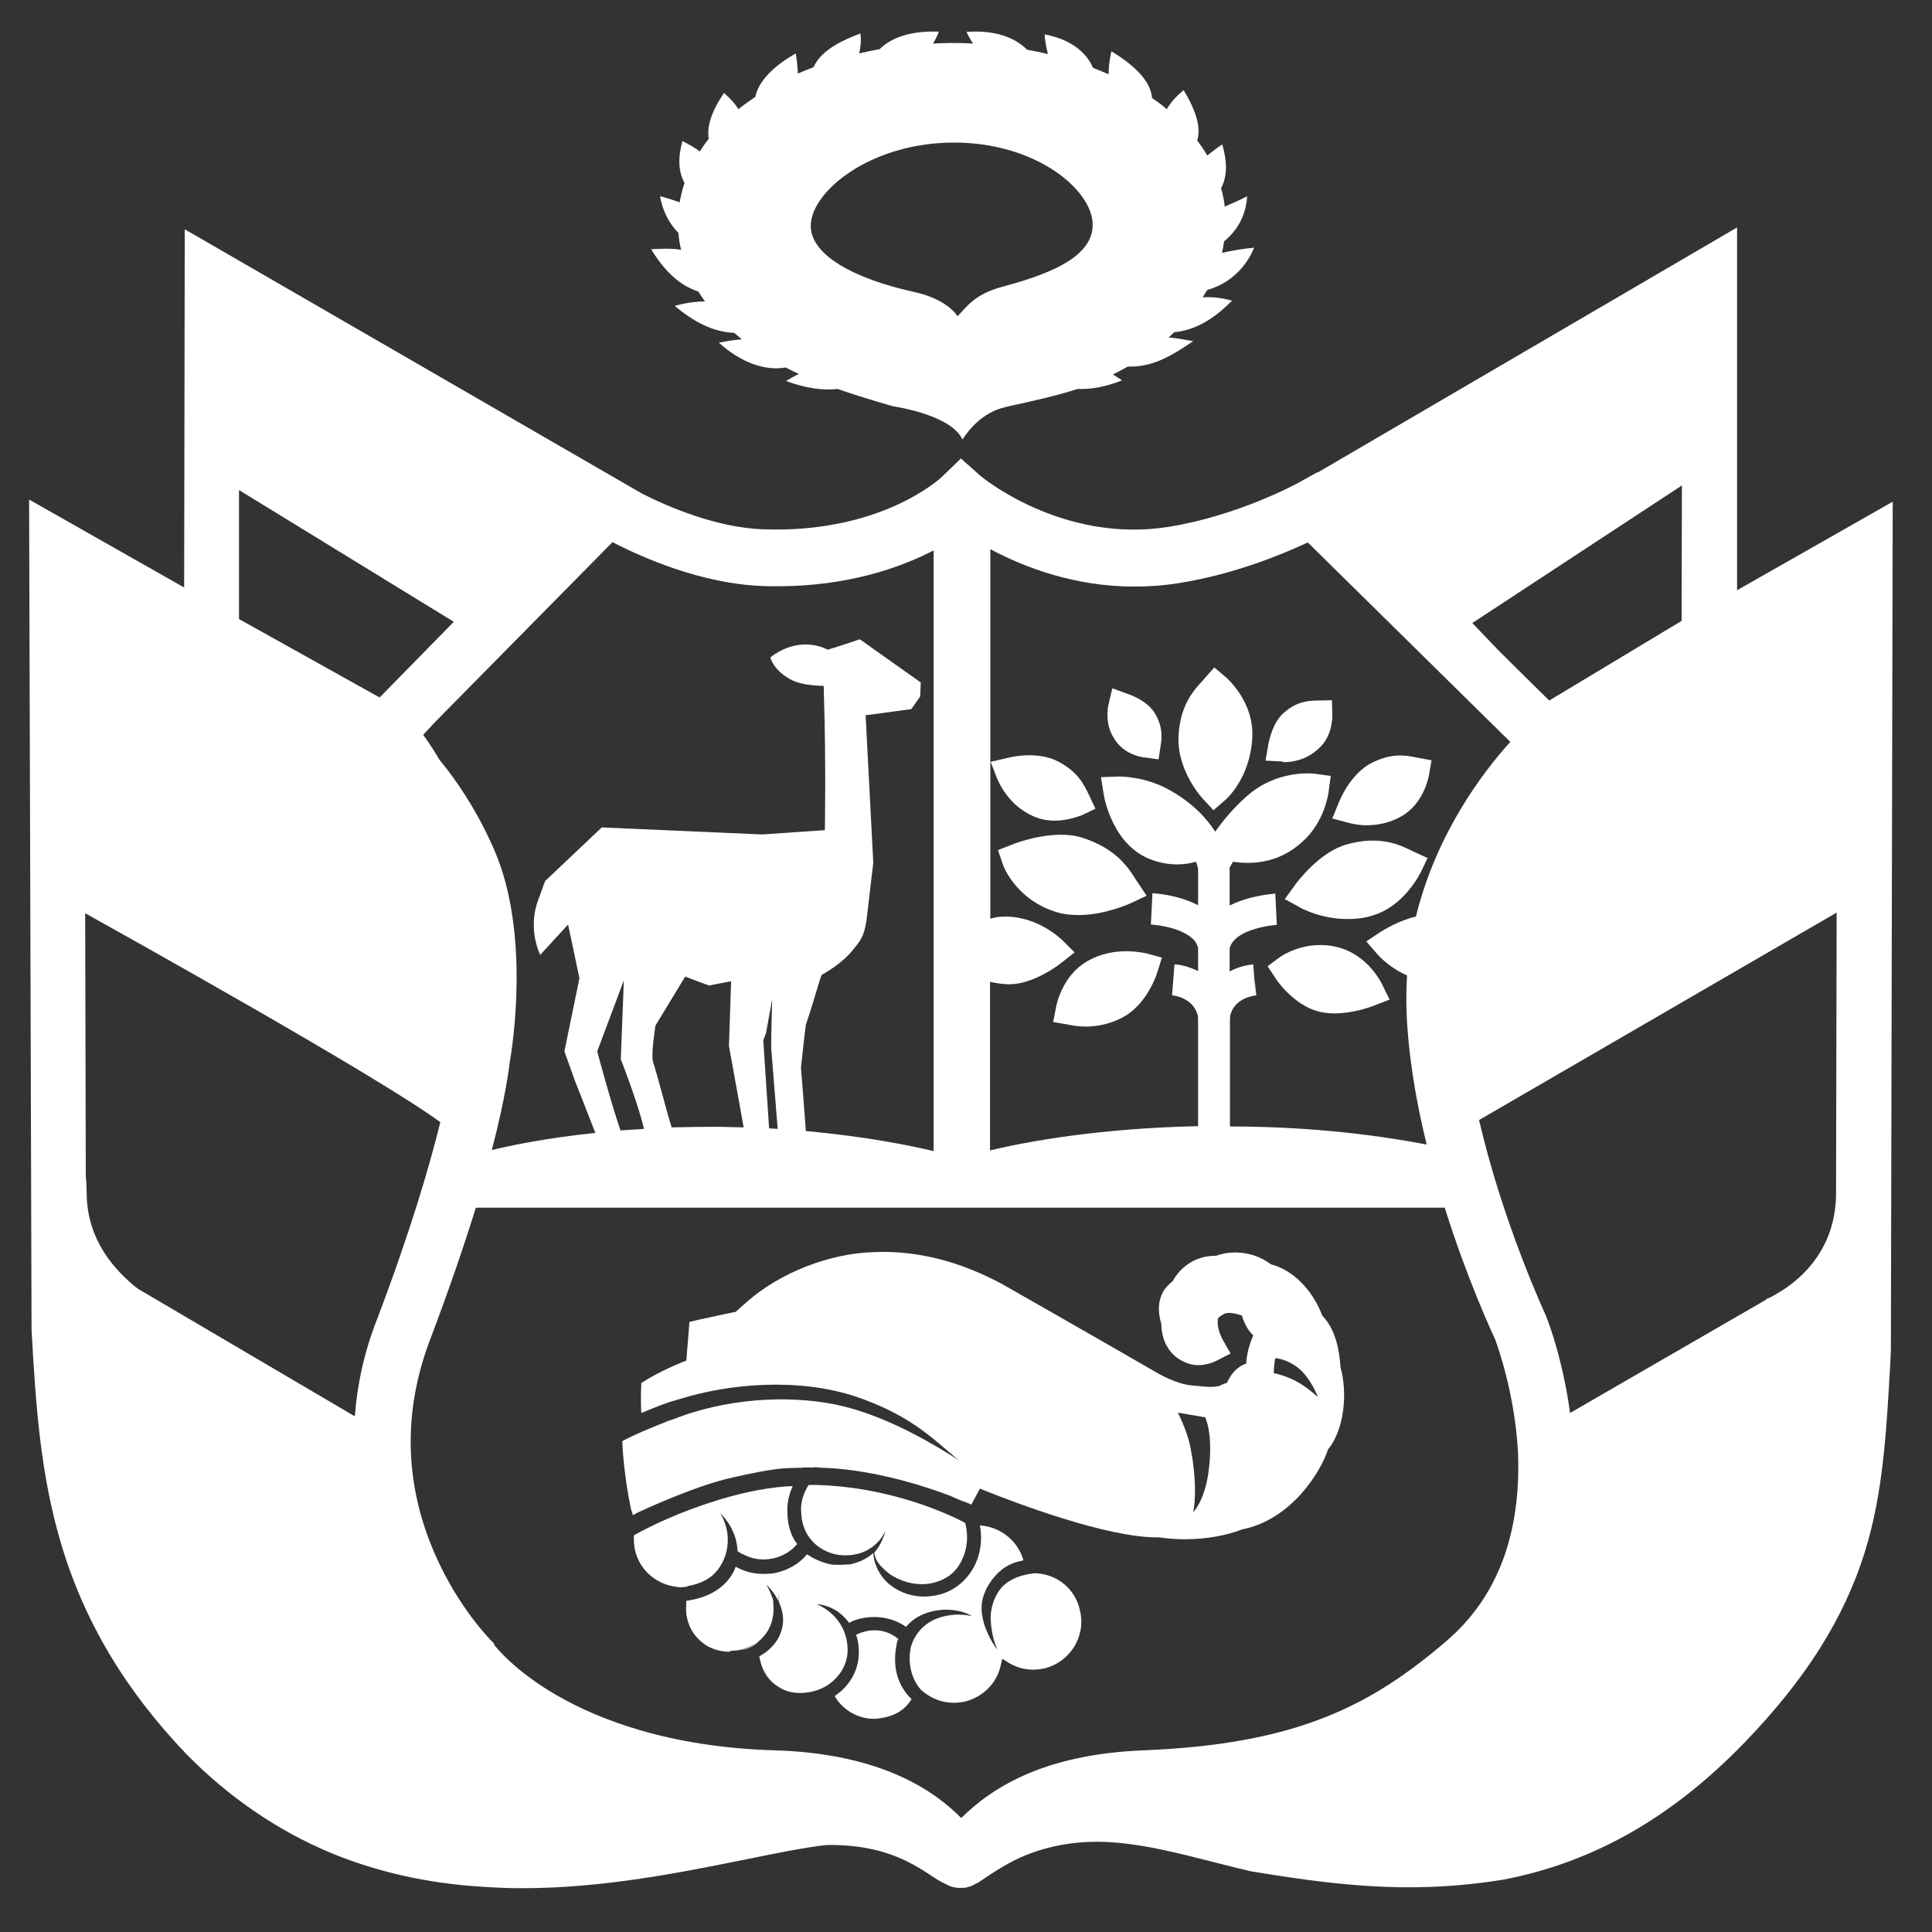 <?xml version="1.0" encoding="utf-8"?>
<svg xmlns="http://www.w3.org/2000/svg" viewBox="0 0 500 500">
  <rect x="0" y="0" width="500" height="500" fill="#333333" stroke="none"/>
  <g transform="matrix(0.793, 0, 0, 0.793, -67.565, -67.7)" style="">
    <path class="st1" d="M377.7,622.7l0.2-1.1c0.1-0.5,0.2-0.8,0.5-1.3c-5.1-4.3-10.9-2.9-13.8-1.4c0.3,0.9,0.6,2,0.7,2.9 c1,6.9-1.8,13.1-7.7,17.1c3,5.2,8.6,7.6,13.2,7.4h0.1c6.5-0.5,9.8-3.2,11.8-6.4C380.3,637.6,376,632.2,377.7,622.7z" style="fill: rgb(255, 255, 255);"/>
    <path class="st1" d="M309.6,603c4.6-0.8,7.8-2.6,9.9-5.4c2.1-2.8,3.4-6.3,3.2-10.5c-0.1-2.5-0.9-5.2-2.4-7.9c0,0,2.8,2.8,4.1,6 c0.5,1,1.4,3.4,1.5,6.4c0.5,0.3,0.9,0.6,1.4,0.9h0.2c3,1.7,6.4,2.2,9.9,1.5c3.2-0.7,6.1-2.4,8-4.8c0,0,0-0.1-0.1-0.1h-0.1 c-1.8-2.5-2.8-5.6-3-9.2v-0.2c-0.1-1.6-0.3-4.9,1.7-9.3c-0.9,0-1.8,0.1-2.6,0.1c-7.4,0.6-15.5,2.4-23.3,4.9l-0.1,0.2l-0.2-0.1 c-9.7,3.1-18.8,7.1-25.6,10.9c-0.1,1.6,0,3.1,0.3,4.7c1.5,6.8,7.2,11.6,14.1,12.2l0.9,0.1c0.7-0.1,1.4-0.1,2-0.2L309.6,603z" style="fill: rgb(255, 255, 255);"/>
    <path class="st1" d="M422.8,598.8c-5.3,0.6-9.2,2.5-11.4,5.5c-2.1,2.9-2.8,6.3-2.9,8.6c0,2,0.3,6.7,2.2,10.8 c-2.6-3-4.3-8.2-4.3-8.2c-0.6-2.6-2.5-7.7,2.5-14.5c2.6-3.4,5.5-5.5,10.3-6.4c-1.8-6.5-7.7-11-14.2-11.4 c1.4,7.4-1.1,15.3-7.5,19.9c-3,2.2-6.4,3.1-9.9,3.3c-4.1,0.2-8.3-1-11.8-3.7c0,0-5.2-3.7-5.6-10.5c-2,1.8-4.4,3-7.5,3.7 c-1.8,0.1-4.7,0.3-6.5,0c-3-0.7-5.5-1.8-7.6-3.3c-2.5,3.1-6.2,5.2-10.3,6.1c-0.9,0.2-2,0.3-2.9,0.3c-3.6,0.2-7-0.6-10.1-2.3 c-0.5,1.3-1,2.4-2,3.7c-3,4-7.7,6.5-14.1,7.4c-0.1,1.6-0.1,3.4,0,4.5c0.5,3,1.7,6.5,5.7,9.5c2,1.5,4.8,2.5,7.8,2.6 c0.2,0,0.5,0,0.7,0l0.3-0.3c0.1,0,0.2,0,0.3,0c0.5,0,0.9,0,1.4-0.1c0.5-0.1,0.9-0.1,1.4-0.2c1.5-0.3,3-1,4.3-1.7c0,0,0,0,0,0.1 c-1.3,0.8-2.8,1.4-4.2,1.8c1.7-0.3,3.1-0.9,4.4-1.7c0,0,0,0,0-0.1c0.5-0.3,1-0.6,1.4-1.1l0,0c1.1-0.9,2.1-2,2.8-3.1 c2.4-3.7,2.3-7.6,2-9.9l0.1-0.1c-0.2-1-0.5-1.6-0.5-1.6s-0.7-2.2-1.8-3.8c0.5,0.3,2.1,2,3.3,4.1l0,0c0.2,0.4,0.5,0.8,0.7,1.3 c0.1-1,0.1-1.7,0-2.1l0.1-0.1c0,0,0.1,0.9,0,2.4c1.5,3.3,2.3,7.6-0.5,12.3c-1.5,2.3-3.4,4.1-5.9,5.4c0.6,3.6,2.3,8.3,7.9,10.9 c3.7,1.7,9.2,1.4,13.4-0.9l0.6-0.3c6.2-4,7.1-9.5,6.9-12.5c-0.2-5.5-3.3-11.1-9.8-14.1v-0.1c4.5,0.5,8,2.9,10.3,6.1 c3.7-2.1,11.9-3.4,18.6,1.3c2.5-3,6.5-5.3,12.6-5.6c2,0,6,0.2,9,2.2c-1.5-0.6-4.9-0.6-4.9-0.6c-12.3,0.5-14.7,9.1-15.2,10.8 c-1.3,7.2,1.6,11.7,3.3,13.7l0.6,0.5c3.8,3.2,8.7,4.5,13.7,3.4c5.9-1.4,10.6-6,11.8-11.9l0.5-2.1l1.7,1.1c3.6,2.3,7.8,3,11.9,2.1 c8.4-2,13.7-10.3,11.8-18.7C436.3,603.9,430,598.9,422.8,598.8z" style="fill: rgb(255, 255, 255);"/>
    <path class="st1" d="M326.9,623.9L326.9,623.9c-0.1,0-0.1,0-0.2,0C326.8,624,326.8,623.9,326.9,623.9z" style="fill: rgb(255, 255, 255);"/>
    <path class="st1" d="M374.6,598.3c1.5,1.3,3.2,2.2,4.9,2.8c0,0,8,3.7,15.5-1.5c4-2.8,7.2-9.7,5.2-17.2c-0.2-0.1-0.9-0.5-0.9-0.5 c-9.7-4.9-27.2-11.3-47.3-11.9h-0.8c-0.7,0-1.4,0-2.1,0c-2.8,4.5-2.5,7.7-2.4,9.2v0.3c0.5,7.9,6,11.9,11,13.1 c5.1,1.1,12.3,0,16.2-7l0.3-0.4l0,0c-0.9,2.6-1.9,4.7-3.1,6.2l-0.1,0.1c-0.2,0.2-0.3,0.4-0.5,0.7c0.1,0.5,0.3,1,0.4,1.5l0,0 C371.8,595.9,373.1,596.9,374.6,598.3z" style="fill: rgb(255, 255, 255);"/>
    <path class="st1" d="M326.7,624c-0.4,0.1-0.8,0.1-1.2,0.2C325.9,624.2,326.3,624.1,326.7,624z" style="fill: rgb(255, 255, 255);"/>
    <path class="st1" d="M516.7,514.7c-2.1-5.9-7.8-14.4-16.7-16.7c-6.5-4.9-14-4.3-17.9-2.8c-7.6-0.1-12.2,4.6-14.2,8.3 c-0.8,0.6-1.7,1.5-2.6,2.6c-1.4,2.1-2.8,5.7-1.1,11.3c0.1,7.1,4,11.1,7.9,12.6c4.5,2.1,9.3-0.1,10.2-0.6l4.5-2.3l-2.5-4.4 c0,0-1.4-2.4-1.7-5.1c0-0.5,0-1.1,0.1-2c0.6-0.6,1.3-1.1,2-1.4l0.1-0.1c1.5-0.6,4,0,5.7,0.6c0.6,2,1.7,4.6,3.7,6.5 c-1.1,2.5-2.1,5.7-2.3,9.2c-3.4,1.1-5.3,4.1-6.3,6.3c-1,0.2-1.8,0.7-2.5,1c-1.5,0.3-2.7,0.5-8-0.1h-0.4l-0.7-0.1 c-3.7-0.3-8.5-2.6-10.1-3.5l-0.2-0.1c-0.3-0.2-31.8-18.3-50.8-29.1l-0.3-0.2c-6.5-3.4-21.9-11.4-41.9-10.6 c-14.7,0.3-31.1,6.8-41.8,16.3l-3.6,3.2c-6.5,1.3-11.5,2.5-11.8,2.5l-3.3,0.8l-1,12.6c-6,2.3-10.4,4.8-10.8,5l-2.1,1.2 c-0.1,0-0.1,0.1-0.2,0.1l-0.1,0.1l0.1-0.1c0,0-0.1,0-0.1,0.1l-1.5,0.9l0,0l-0.1,2.8c0,0.9-0.1,3.8,0.1,7l5.2-2.1l1.3-0.5l2.8-1 l0,0l3.1-0.9c16.2-5.1,38.9-7.1,57.7-0.8c15.4,5.2,23,11.8,29.8,17.6c1.3,1.1,2.5,2.2,3.8,3.2l0,0l0,0c-7.6-4.9-21.1-13-35.2-17 c-14-4-33.7-4.3-52.3,1.5c0,0-2.8,0.9-6.7,2.4c0,0,0,0,0-0.1c-0.2,0.1-0.3,0.1-0.5,0.2c-0.6,0.2-1.1,0.5-1.7,0.7 c-4.5,1.8-9.9,4-13.5,6l0.1,2.3c0,0.5,0.7,10.3,2.6,19.2l0.3,1.4c0,0,0-0.1,0.1-0.1c0.2,0.8,0.3,1.3,0.3,1.3 c0.3-0.1,0.7-0.2,1-0.5l0,0c4.2-2,20.1-9.2,31.4-11.7c6.3-1.4,11.4-2.5,16.5-3c0.1,0,0.1,0,0.2,0c0.7-0.1,1.4-0.1,2-0.1 c0,0-0.1,0-0.1-0.1h0.1l0.1,0.1c0.7,0,1.5-0.1,2.2-0.1c0.7,0,1.4,0,2.1,0c-0.1-0.1-0.1-0.1-0.2-0.2l0,0l0.1,0.1c0.7,0,1.3,0,1.8,0 l0,0c0.8,0,1.5,0,2.2,0l0.1-0.1c0.1,0,0.3,0,0.4,0c0.5,0.1,1.1,0.1,1.8,0.2l0,0c1.4,0,2.7,0.1,4.1,0.2c0.4,0,0.9,0.1,1.3,0.1 c14.9,1.4,28.5,5.8,36.4,8.8c0.7,0.3,1.4,0.6,2,0.9c1.1,0.5,2.7,1.1,2.9,1.1c1.4,0.6,2.1,0.9,2.1,0.9l2.8-5.2 c11.4,4.6,41.9,16.2,58.4,15.9c2.3,0.3,5.6,0.7,9.5,0.6c5.4-0.1,11.7-0.9,17.7-3.2c16.4-3.3,25.8-19.2,28-26.1 c5.4-6.5,6.4-18.6,4.1-26.7C522.3,526.4,521.3,519.4,516.7,514.7z M479.6,565.8c-1.3,9.5-5,13.1-5,13.1s1.8-7.5-0.9-21.2 c-1.1-5.6-4.1-11.3-4.1-11.3l8.9,1.5C478.5,547.9,481.3,553.1,479.6,565.8z M506.7,535.4c-3.4-1.5-5.8-1.9-5.8-1.9s0-2.6,0.5-4.9 c3.3,0.3,6.8,2.3,8.8,4.4c2,2.1,3.9,5.2,5.1,8.3C513.2,539.5,510.5,537.1,506.7,535.4z" style="fill: rgb(255, 255, 255);"/>
    <path class="st1" d="M297.7,166.7c4.5,7.4,9.5,11.9,15.4,13.8c0.7,1.1,1.4,2.2,2.2,3.2c-3.1,0.1-6.4,0.5-9.9,1.5 c6,5,12.2,8.5,19.4,8.8c0.8,0.7,1.7,1.4,2.5,2.1c-2.5,0.2-5,0.6-7.5,1.1c7.2,6.5,15.1,9.3,21.8,8.1c1.3,0.7,2.8,1.4,4.3,2.1 c-1.4,0.7-2.8,1.5-4.2,2.3c6.2,2.3,12,3.2,16.8,2.6c9.6,3.3,18.3,5.7,18.3,5.7s18.7,2.6,22.5,10.8c5.9-9,12.6-10.2,14.9-10.8 c9.2-2,16.2-3.6,22.7-5.7c4.3,0.2,9.2-0.7,14.5-2.8c-1-0.7-2-1.3-3-1.9c1.6-0.8,3.2-1.7,4.9-2.6c7.9,0.3,14.3-3.5,21.3-8.3 c-2.8-0.5-5.4-1-8-1.2c0.6-0.6,1.2-1.1,1.8-1.7c7.3-0.7,13.3-4.7,18.9-10.3c-3.2-0.9-6.4-1.3-9.6-1.1c0.5-0.8,1-1.6,1.5-2.4 c6.8-1.9,12.4-6.8,15.3-13.8c-4.1,0.4-7.5,1-10.5,1.7c0.3-1.3,0.5-2.5,0.7-3.8c4.5-3.6,7.2-8.8,7.5-14.7c-2.3,1.3-4.9,2.3-7.3,3.4 c-0.2-2-0.6-4-1.2-6c2-3.8,2.1-8.4,0.4-14.3c-1.8,1.2-3.5,2.5-4.9,3.6c-1-1.7-2.1-3.3-3.3-4.9c1.3-4.1-0.2-9.4-4.4-16.4 c-2.5,2-4.3,4.1-5.5,6.2c-1.5-1.3-3.1-2.5-4.8-3.6c-0.5-5.2-4.8-10.1-13.3-15.3c-0.6,2.8-0.9,5.2-0.9,7.5 c-1.7-0.7-3.3-1.4-5.1-2.1c-2.3-5.5-8-9.5-15.8-10.9c0.2,2.4,0.6,4.5,1.1,6.4c-2.2-0.5-4.5-1-6.8-1.4c-4.2-4.3-11.3-6.5-19.8-5.8 c0.7,1.4,1.4,2.7,2.2,3.8c-2.6-0.2-5-0.2-7.4-0.2c-1.9,0-3.8,0.1-5.7,0.2c0.7-1.2,1.4-2.5,1.9-3.9c-8.6-0.3-15.2,1.6-19.3,5.7 c-2.3,0.4-4.5,0.9-6.7,1.4c0.5-2.1,0.7-4.2,0.4-6.5c-8.3,3.1-13.2,6.4-15.3,11c-1.7,0.7-3.4,1.3-5.1,2.1c-0.1-2-0.3-4.2-0.7-6.6 c-7.7,4.4-12.2,9.3-13.2,14.2c-1.9,1.3-3.8,2.6-5.5,4c-1.1-1.8-2.7-3.5-4.7-5.3c-4,5.8-5.7,10.9-5,15c-1.1,1.3-2,2.7-2.9,4.1 c-1.6-1.2-3.5-2.3-5.7-3.4c-1.5,5.6-1.3,10,0.7,13.7c-0.7,2.1-1.2,4.2-1.6,6.3c-1.9-0.7-4.1-1.4-6.4-2c0.9,5,3,8.9,6,12 c0.2,1.9,0.4,3.7,0.9,5.5C303.9,166.3,300.9,166.6,297.7,166.7z M396.3,131.9c27.1-0.1,45.4,15.5,45.5,26.7 c0.1,9.2-10.3,15.3-29.3,20.3c-9,2.4-11.6,6.3-14.8,9.7c-1.3-2.1-5.4-6-14-7.9c-20.4-4.5-33.9-12.3-33.9-21.6 C349.8,147.9,369.2,132,396.3,131.9z" style="fill: rgb(255, 255, 255);"/>
    <path class="st1" d="M652.1,159.6l-136.9,80l-0.1-0.1l-6.1,3.4c-0.2,0.1-19.4,10.7-42.3,14.4c-34.9,5.6-61.3-16.4-61.6-16.7 l-6.3-5.6l-6.1,5.9c-0.8,0.8-20.3,18.7-58.7,17.2c-15-0.6-30.5-7.2-39.2-11.6l-149.3-86.3l-0.2,116.9l-50.6-28.7l0.8,270.4v0.5 c1.4,25.7,3,47.2,9.5,69.4c7.5,25.5,20.9,48.1,41.1,69.2c13.8,14,29.5,24.8,46.9,32.1c14.9,6.2,31.5,10,49.3,11.1 c4.5,0.3,8.8,0.5,13.2,0.5c27.1,0,52.6-5.3,73.6-9.5c9.8-2,18.7-3.8,25.8-4.6c24.1-0.4,32.9,10.3,38.9,12.7 c1.3,0.8,2.9,1.3,4.8,1.3c0.5,0,0.8-0.1,1.1,0c1.7-0.2,3.1-0.8,4.3-1.6l0.1,0.1c6.2-4.3,11-7.2,15.9-9.2c20.3-8,38.3-3.6,61,2.2 c3.9,1,7.9,2,12.1,3l0.5,0.1c15.7,2.6,33.3,5.2,51.4,5.2c10.1,0,20.4-0.8,30.8-2.5c29.3-5.6,55-20.2,78.7-44.7 c20-20.7,32.4-40.4,39.2-61.9c6.1-19.6,7.1-39.2,8.4-61.8l0.2-4.3l0.6-277L652.1,278V159.6z M634.1,243.8L634,288l-43.2,26 l-16.2-16l-8.9-9.3L634.1,243.8z M455.3,276.8c4.6,0,9.4-0.3,14.5-1.1c18.2-2.9,33.9-9.4,42.2-13.3l66.1,65.1 c-9,9.9-24.2,30-30.8,57c-5.7,1.3-10.7,4.5-11.4,4.9l-4.8,3.2l3.8,4.4c0.2,0.2,3.7,4.2,9.5,6.7c-0.2,3.6-0.3,7.2-0.2,11 c0.5,14.7,3.1,30,6.6,44.2c-14.5-2.8-36.3-5.8-63.1-5.9c-0.4,0-0.8,0-1.1,0v-35.3h0.1c0-0.2,0-0.3-0.1-0.5c1.2-6,7.3-6.8,8.6-7 l-0.5-5.1l0.3,5.1l-0.8-10.1c-2.1,0.2-4.9,0.8-7.7,2.3v-7.5c1.6-6.7,15.3-7.7,15.4-7.7l-0.5-10.2c-0.5,0.1-8.2,0.5-14.9,3.9V369 l0,0l0,0v-0.5c0.3-0.5,0.7-1.2,1.1-1.9c5.1,0.8,14.4,1,22.5-6.4c7.4-6.4,8.7-16.1,8.7-16.5l0.7-5.1l-5.1-0.7 c-0.6-0.1-12.6-1.5-22.5,7.5c-4,3.5-7.5,7.7-10.1,11.4c-2.9-4.5-7.5-9.5-15.1-13.7c-8.2-4.5-16.2-4.3-16.5-4.3l-5.7,0.2l0.9,5.6 c0.1,0.7,2.8,17,16,21.5c6.1,2.1,11.1,1.4,14.1,0.5c0.4,1,0.6,1.8,0.7,2.3v11.9c-6.7-3.5-14.4-3.9-14.9-3.9l-0.5,10.2 c0,0,4,0.2,8.2,1.6c4.2,1.5,6.7,3.5,7.2,6.1v7.5c-2.8-1.4-5.6-2.1-7.7-2.2l-0.8,10.1c0.3,0,7.4,0.7,8.5,7.2v35.5 c-32,0.7-55.2,4.9-67.9,7.9v-55c1.7,0.4,3.7,0.7,6,0.8c0.1,0,0.2,0,0.3,0c7.7,0,15.9-6.1,16.7-6.8l4.6-3.6l-4.1-4.1 c-0.3-0.2-7.7-7.6-18.5-7.6c-1.8,0-3.4,0.2-4.9,0.7V264.6C419.3,270.4,435.7,276.8,455.3,276.8z M333.6,276.6 c1.7,0.1,3.6,0.1,5.3,0.1c22.7,0,39.8-5.9,51-11.7v196h-0.2c-6.7-1.6-21.4-4.7-41.5-6.5c-0.4-5.8-1.6-20.7-1.6-20.7 s1.3-12.2,1.6-14c2.9-8.6,4.5-15,5.2-16.3c1.7-0.9,6.9-4.1,9.8-7.7c2.8-3.4,3.9-4.5,4.8-10.1l2.2-18.8l-2.5-48.1l14.9-2l2.9-4.1 l0.2-4.6L365.8,294c0,0-8.5,2.9-10.5,3.4c-4-2.1-11.3-3.2-18.7,2.5c0.8,2.8,3.3,5.4,6.4,7.1c3.9,2.3,11,2.2,11,2.2 s0.1,1.8,0.1,3.6c0.7,20.7,0.3,43.5,0.3,43.5l-20.4,1.4l-52.4-2.3l-18.5,17.5l-2.3,6.3c-2.1,5.7-1.8,12.2,0.7,17.8l9.1-9.9 l3.7,17.5l-4.9,23.9l3.4,9.5c0,0,3.4,8.6,6.7,17.1c-16.2,1.7-27.7,4.1-33.8,5.6c4.5-17.2,5.6-26.7,5.9-28.9 c0.8-4.6,6.8-42-5.2-69.3c-5.5-12.5-12-22.2-17.8-29.2c-1.9-3.3-3.7-5.9-5.3-8.1l4-4.3l57.8-58.6 C294.7,267.3,314,275.8,333.6,276.6z M339,453.8c-0.9-0.1-1.9-0.1-2.8-0.2c-0.6-8.8-1.9-28.7-1.9-28.7l0.9-2.4l2-11l-0.3,12.1v4 L339,453.8z M327.9,453.3c-2.8-0.1-5.7-0.1-8.6-0.2c-5.2,0-10.2,0.1-14.9,0.2c-2.3-7.5-3.9-14.4-6.1-21.5 c-0.7-2.1,0.8-11.7,0.8-11.7l9.7-16l7.8,2.9l7.2-1.4l-0.7,21.1L327.9,453.3z M295.3,453.6c0,0.1,0,0.1,0,0.2 c-2.6,0.2-5.2,0.3-7.6,0.5c-3.2-9.3-7.6-25.8-7.6-25.8l8.7-23.2l-1,25.8C287.8,431,293.6,445.9,295.3,453.6z M163.2,245.3l70.1,43 L209.1,313l-45.9-25.6V245.3z M201,547.6l-70.9-41.7c-7.4-5.8-16.4-15.8-16.6-30.7c-0.1-2.9-0.1-4.7-0.3-5.7l-0.2-86.1 c12,6.7,96,53.5,115.9,68.2c-3.5,14.2-9.7,35.5-20.6,64.2C204.2,526.2,201.8,536.9,201,547.6z M557.4,620.8 c-24.6,21.1-48.7,33.8-99,35.8c-32.6,1.3-49.5,12.2-59.5,22.1c-8.2-8.3-25.2-21-60.8-22.1c-34.9-1-57.9-10.3-71.1-17.9 c-13.9-8-20.1-16-20.4-16.4l-0.3-0.7l-0.6-0.6c-0.1-0.1-10.8-10.7-18.5-28.3c-10.1-23-10.6-46.8-1.5-70.5 c6.3-16.6,11.1-30.8,14.8-42.7h316.2c7.2,23,15.2,40.3,16.5,43.1c0.7,2,6.3,17.3,7.4,36.5C581.7,585.8,574,606.5,557.4,620.8z M684.6,383.2l-0.2,92.7c-0.5,16.9-10.7,26.2-17.4,30.5l-3.5,2.1c-1.4,0.7-2.3,1-2.3,1l0.6-0.1l-64.2,37.1 c-2.4-17.7-7.3-30.3-7.6-31l-0.2-0.6c-0.2-0.4-14-30-21.9-64L684.6,383.2z" style="fill: rgb(255, 255, 255);"/>
    <path class="st1" d="M415.5,361l-4.6,1.8l1.6,4.7c0.1,0.5,4.4,11.7,17.7,15.6c2.3,0.7,4.7,0.9,7,0.9c8.6,0,16.3-3.6,16.9-3.8 l5.3-2.5l-3.6-5.4c-2.4-3.8-6.4-10.1-17.6-13.6C429,355.9,416.9,360.4,415.5,361z" style="fill: rgb(255, 255, 255);"/>
    <path class="st1" d="M524.9,360.9c-8.8,2.3-16.2,12.1-17,13.2l-3.4,4.7l5.1,2.8c0.3,0.2,6.8,3.7,15.2,3.7c2.6,0,5.4-0.2,8.2-1.1 c10.6-3.1,15.6-13.8,15.9-14.2l2.2-4.6l-5.2-2.4C541.9,361,535.4,358,524.9,360.9z" style="fill: rgb(255, 255, 255);"/>
    <path class="st1" d="M481.2,349.8l3.7-3.2c0.3-0.2,8.4-7.1,9-20.8c0.5-11.5-8.3-19.1-8.6-19.4l-3.8-3.2l-3.3,3.7 c-0.1,0.2-0.3,0.3-0.5,0.6c-2.6,2.8-7.6,8-7.9,18.7c-0.3,10.9,7.8,19.8,8.2,20.1L481.2,349.8z" style="fill: rgb(255, 255, 255);"/>
    <path class="st1" d="M525.7,354c0.5,0.1,2.5,0.7,5.5,0.7c3.1,0,7.4-0.6,11.5-3c7-4.1,8.6-12.2,8.8-13.1l0.9-5.1l-5.4-1 c-2.8-0.6-8-1.6-15,2.3c-1,0.6-6.2,3.8-9.8,12.3l-2.2,5.4L525.7,354z" style="fill: rgb(255, 255, 255);"/>
    <path class="st1" d="M422.3,351.7c2.4,1.1,4.9,1.5,7.1,1.5c4.5,0,8.2-1.6,8.7-1.7l4.6-2.2l-2.3-4.9c-1.3-2.6-3.4-7.5-10.7-10.9 c-1-0.5-6.7-2.9-15.6-0.8l-5.6,1.3l2.1,5.4C410.9,340.1,414,348,422.3,351.7z" style="fill: rgb(255, 255, 255);"/>
    <path class="st1" d="M504.4,334.1c1.6,0,6.8-0.3,11.1-4.4c4.5-3.9,4.5-10,4.5-10.7l-0.1-5.1l-5.4,0.1c-1.8,0.1-5.9,0.1-10.2,3.9 c-3.7,3.1-4.8,8.8-5.1,10l-1,5.7l5.7,0.3C503.9,334.1,504.2,334.1,504.4,334.1z" style="fill: rgb(255, 255, 255);"/>
    <path class="st1" d="M458.2,332.5l5.1,0.7l0.8-5.3c0.2-1.7,0.7-5.4-2.1-9.9c-2.3-3.7-7.2-5.6-8.3-6l-5.5-2l-1.3,5.6 c-0.1,0.6-1.3,6.1,2.1,11.1C452.1,331.6,457.6,332.4,458.2,332.5z" style="fill: rgb(255, 255, 255);"/>
    <path class="st1" d="M440,399.1c-7.9,4.5-9.9,13.7-10.1,14.7l-1,5.1l5.1,0.9c1,0.2,3,0.6,5.5,0.6c3.2,0,7.5-0.6,11.9-2.9 c7.9-4.1,11-13.4,11.4-14.5l1.6-5.1l-5.1-1.4C458.9,396.5,449,393.8,440,399.1z" style="fill: rgb(255, 255, 255);"/>
    <path class="st1" d="M502.8,397.8l-3.9,2.9l2.6,4c0.6,0.9,5.9,8.5,13.7,10.7c1.8,0.5,3.7,0.7,5.5,0.7c6.1,0,11.8-2.1,12.8-2.5 l5.2-2l-2.4-4.9c-0.2-0.5-4.7-9.7-14.5-12.2C511.1,391.8,503.1,397.6,502.8,397.8z" style="fill: rgb(255, 255, 255);"/>
  </g>
</svg>
